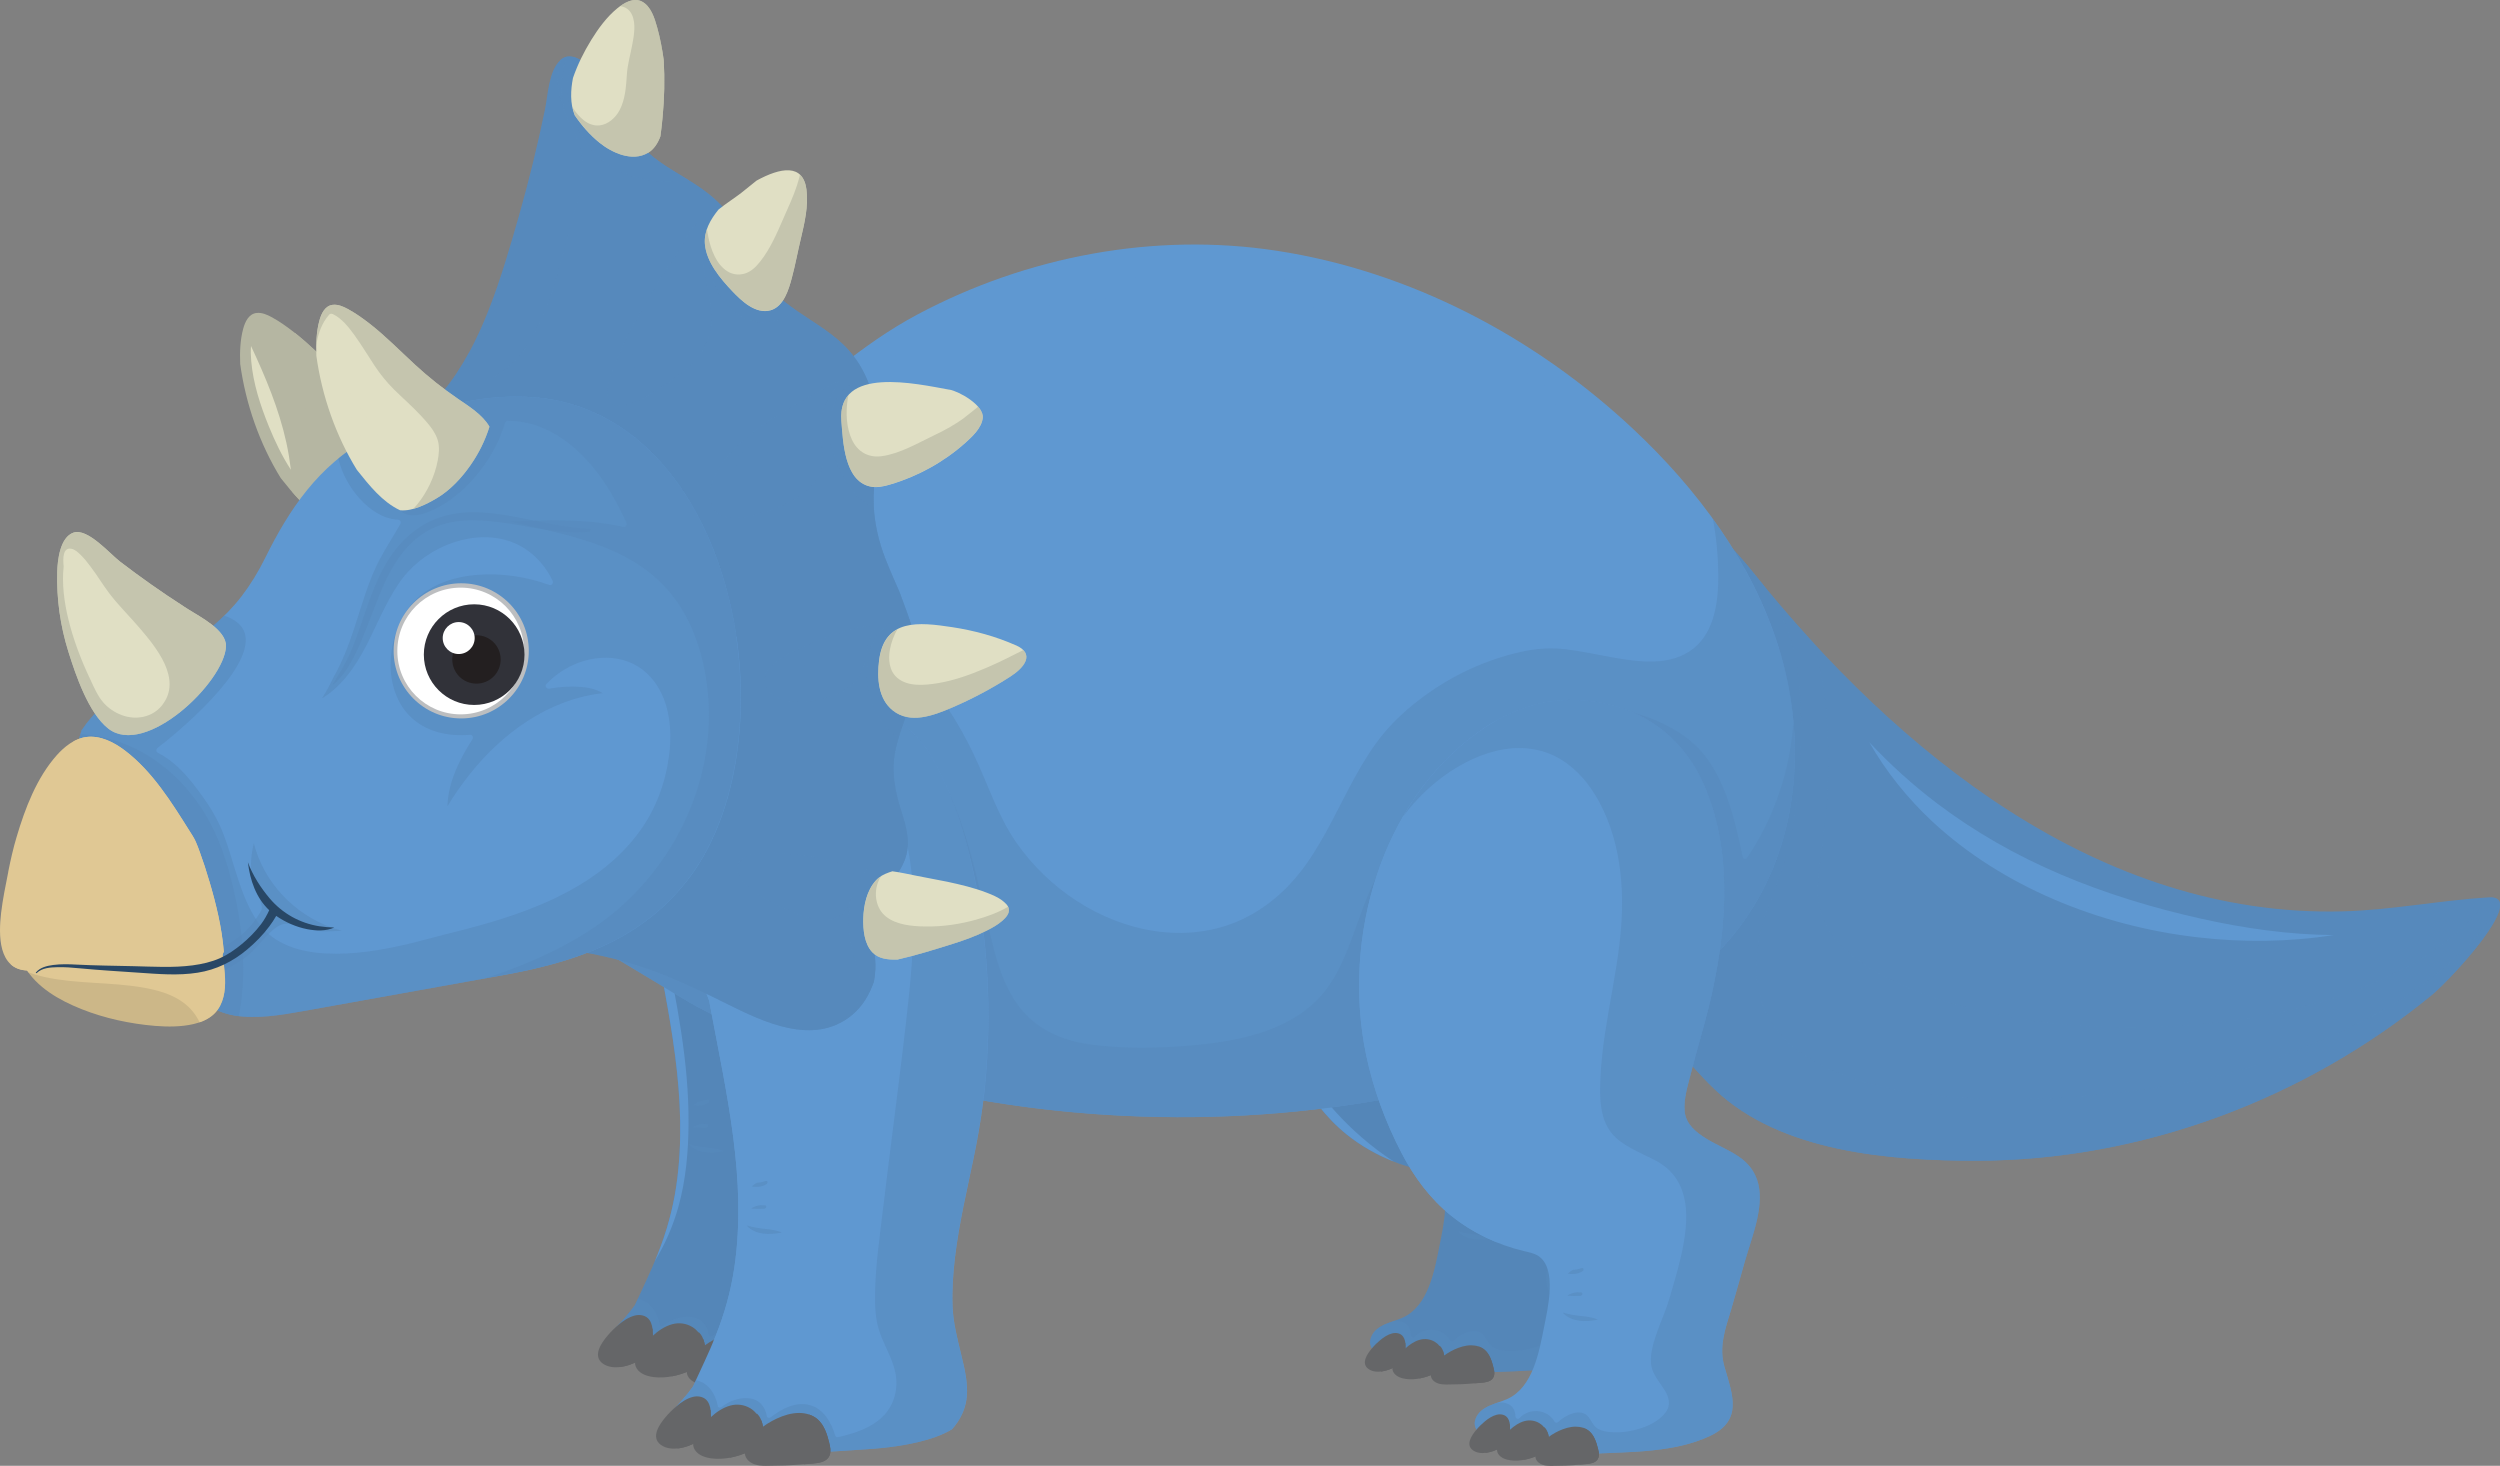 <?xml version="1.0" encoding="UTF-8"?>
<svg xmlns="http://www.w3.org/2000/svg" viewBox="0 0 337.75 198.03">
  <rect x="0" y="0" width="337.75" height="198.03" fill="#808080" stroke="none"/>
  <defs>
    <style>
      .cls-1 {
        fill: #5486b8;
      }

      .cls-1, .cls-2, .cls-3, .cls-4, .cls-5, .cls-6, .cls-7, .cls-8, .cls-9, .cls-10, .cls-11, .cls-12, .cls-13, .cls-14, .cls-15, .cls-16, .cls-17, .cls-18, .cls-19, .cls-20, .cls-21, .cls-22 {
        stroke-width: 0px;
      }

      .cls-23 {
        isolation: isolate;
      }

      .cls-2, .cls-4, .cls-20 {
        fill: #e0c894;
      }

      .cls-2, .cls-9, .cls-12, .cls-15 {
        mix-blend-mode: screen;
      }

      .cls-3 {
        opacity: .63;
      }

      .cls-3, .cls-4, .cls-24, .cls-11, .cls-17, .cls-19 {
        mix-blend-mode: multiply;
      }

      .cls-3, .cls-19, .cls-21 {
        fill: #b5b6a2;
      }

      .cls-5, .cls-17 {
        fill: #656668;
      }

      .cls-24, .cls-11 {
        opacity: .57;
      }

      .cls-6 {
        fill: #284766;
      }

      .cls-7, .cls-12 {
        fill: #e0dfc4;
      }

      .cls-8 {
        fill: #fff;
      }

      .cls-9, .cls-11, .cls-22 {
        fill: #5689bc;
      }

      .cls-10 {
        fill: #231f20;
      }

      .cls-13, .cls-15 {
        fill: #5f98d1;
      }

      .cls-14 {
        fill: #bcbec0;
      }

      .cls-16 {
        fill: #ccb788;
      }

      .cls-18 {
        fill: #313239;
      }
    </style>
  </defs>
  <g class="cls-23">
    <g id="Layer_1" data-name="Layer 1">
      <g>
        <g>
          <path class="cls-1" d="m116.26,183.82c1.51-.37,3.13-.88,4.5-1.71.26-.29.5-.59.72-.91.72-1.05,1.18-2.26,1.29-3.53.17-1.9-.32-3.83-.76-5.67-.51-2.12-1.07-4.24-1.16-6.43-.09-2.25.06-4.51.33-6.74.55-4.57,1.62-9.05,2.55-13.56.95-4.57,1.59-9.15,1.82-13.82.46-9.03-.24-18.25-2.45-27.02-.92-3.65-2.12-7.26-3.77-10.65-.61-1.25-1.27-2.48-2.02-3.66-2.22-2.82-5.06-5.2-8.36-6.59-8.11-3.42-17.4,1.25-21.38,8.66-1.17,2.18-1.81,4.52-2.21,6.95-.5,3.03-.55,6.1-.32,9.16.21,2.85.72,5.66,1.16,8.48.39,2.51.79,5.06,1.76,7.44.07.36.13.72.2,1.08,2.15,11.5,4.92,23.14,3.21,34.9-.47,3.22-1.34,6.31-2.55,9.33-.92,2.3-2.02,4.53-3.04,6.78-.21.3-.43.59-.66.88-.53.66-1.09,1.3-1.67,1.91-.47.49-.96.98-1.27,1.59-.38.73-.39,1.55.29,2.1.7.55,1.73.66,2.58.69.63.02,1.29,0,1.93-.12.03.06.07.12.11.17.64.85,2.07.92,3.04.98,1.43.09,2.85.08,4.27-.15.66-.1,1.31-.23,1.96-.35.22.2.5.34.75.46.66.3,1.38.45,2.09.55,2.93.41,5.97.02,8.9-.14,2.73-.16,5.47-.41,8.13-1.06Z"/>
          <path class="cls-15" d="m86.2,116.78c.39,2.51.79,5.06,1.76,7.44.07.36.13.72.2,1.08,2.15,11.5,4.92,23.14,3.21,34.9-.47,3.22-1.34,6.31-2.55,9.33-.12.29-.25.59-.37.88,1.39-2.29,2.48-4.77,3.21-7.4,1.01-3.64,1.34-7.44,1.36-11.2.03-4.19-.38-8.36-1.01-12.5-.62-4.12-1.46-8.21-2.3-12.29-.83-4.04-1.63-8.08-2.38-12.13-1.34-7.22-2.28-14.82.64-21.78.89-2.12,2.07-4.05,3.45-5.83-1.54,1.42-2.86,3.09-3.84,4.93-1.17,2.18-1.81,4.52-2.21,6.95-.5,3.03-.55,6.1-.32,9.16.21,2.85.72,5.66,1.16,8.48Z"/>
          <path class="cls-11" d="m123.11,104.43c-.92-3.65-2.12-7.26-3.77-10.65-.61-1.25-1.27-2.48-2.02-3.66-2.22-2.82-5.06-5.2-8.36-6.59-8.11-3.42-17.4,1.25-21.38,8.66-1.17,2.18-1.81,4.52-2.21,6.95-.5,3.03-.55,6.1-.32,9.16.04.53.09,1.05.15,1.57.16-1.07.35-2.14.58-3.2.8-3.74,2-7.49,3.98-10.78,1.7-2.83,4.13-5.39,7.37-6.36,3.66-1.1,7.83.04,10.88,2.22,3.46,2.48,5.44,6.36,6.46,10.41,1.1,4.37,1.23,8.96,1.06,13.44-.19,5.07-.8,10.11-1.4,15.14-.88,7.36-1.86,14.71-2.74,22.07-.43,3.6-.95,7.23-1.02,10.85-.03,1.69.03,3.48.55,5.1.47,1.48,1.26,2.84,1.79,4.29.5,1.36.71,2.74.41,4.17-.23,1.12-.76,2.16-1.54,2.99-1.6,1.71-3.99,2.45-6.2,2.96-.17.04-.34-.05-.39-.22-.52-1.72-1.52-3.55-3.35-4.09-1.92-.57-3.89.47-5.36,1.62-.16.13-.49.12-.53-.14-.22-1.36-1.1-2.33-2.51-2.43-1.27-.1-2.6.38-3.59,1.18-.17.14-.48.12-.53-.14-.29-1.56-1.18-3.02-2.79-3.44-.05-.01-.1-.02-.16-.03-.13.28-.25.55-.38.83-.21.3-.43.59-.66.88-.53.66-1.09,1.3-1.67,1.91-.47.49-.96.98-1.27,1.59-.38.73-.39,1.55.29,2.1.7.55,1.73.66,2.58.69.63.02,1.29,0,1.93-.12.03.06.07.12.11.17.64.85,2.07.92,3.04.98,1.43.09,2.85.08,4.27-.15.66-.1,1.31-.23,1.96-.35.22.2.5.34.75.46.66.3,1.38.45,2.09.55,2.93.41,5.97.02,8.9-.14,2.73-.16,5.47-.41,8.13-1.06,1.51-.37,3.13-.88,4.5-1.71.26-.29.5-.59.72-.91.72-1.05,1.18-2.26,1.29-3.53.17-1.9-.32-3.83-.76-5.67-.51-2.12-1.07-4.24-1.16-6.43-.09-2.25.06-4.51.33-6.74.55-4.57,1.62-9.05,2.55-13.56.95-4.57,1.59-9.15,1.82-13.82.46-9.03-.24-18.25-2.45-27.02Z"/>
          <g>
            <path class="cls-5" d="m88.17,180.07c.03-.6-.1-1.26-.42-1.73-.44-.64-1.28-.79-1.99-.61-.81.21-1.55.7-2.18,1.23-.55.46-1.06.96-1.52,1.51-.83.98-2.04,2.73-.62,3.75.7.5,1.6.57,2.43.45.83-.12,1.68-.42,2.4-.85,1.31-.79,2.07-2.29,1.9-3.75Z"/>
            <path class="cls-17" d="m88.15,179.48c-1.98,1.23-3.53,3.09-4.47,5.22.07,0,.13-.01.2-.02.83-.12,1.68-.42,2.4-.85,1.31-.79,2.07-2.29,1.9-3.75,0-.19,0-.39-.03-.59Z"/>
            <path class="cls-5" d="m95.14,181.35c-.13-.48-.31-.96-.67-1.31-.04-.04-.08-.05-.13-.04-.22-.29-.5-.54-.82-.73-.81-.49-1.79-.62-2.7-.37-1.01.28-1.9.88-2.66,1.59-.35.33-.65.69-.96,1.05-.29.34-.58.67-.83,1.04-.46.67-.84,1.56-.34,2.32.48.74,1.42,1.03,2.25,1.14,1.73.22,3.56-.22,5.12-.96.92-.44,1.69-1.06,1.85-2.12.08-.53.02-1.09-.11-1.61Z"/>
            <path class="cls-17" d="m95,180.91c-2.11.71-3.73,2.83-4.28,5.04.94-.17,1.85-.48,2.69-.87.92-.44,1.69-1.06,1.85-2.12.08-.53.02-1.09-.11-1.61-.04-.15-.09-.3-.14-.45Z"/>
            <path class="cls-5" d="m104.18,183.94c-.28-1.15-.68-2.41-1.58-3.19-.68-.59-1.59-.85-2.49-.85-1.05,0-2.1.33-3.04.77-1.57.74-3.74,2.24-4.22,4.02-.08.31-.11.65-.02.97.17.59.71,1.01,1.3,1.2.92.29,1.97.16,2.92.16,1.65,0,3.29-.14,4.93-.28.79-.07,1.7-.2,2.13-.87.28-.44.27-1,.16-1.51-.03-.14-.06-.27-.1-.41Z"/>
            <path class="cls-17" d="m104.28,184.35c-.03-.14-.06-.27-.1-.41-.28-1.15-.68-2.41-1.58-3.19-.36-.31-.79-.53-1.25-.67,1.26.73,2.14,1.94,1.94,3.51-.19,1.53-1.28,2.56-2.57,3.25.42-.03.84-.07,1.26-.1.79-.07,1.7-.2,2.13-.87.28-.44.27-1,.16-1.51Z"/>
          </g>
          <g class="cls-24">
            <path class="cls-22" d="m97.75,155.52c-.71-.34-1.51-.4-2.29-.49-.79-.09-1.6-.21-2.35-.45-.03,0-.05,0-.08,0,1.13,1.27,3.05,1.29,4.73.95Z"/>
            <path class="cls-22" d="m95.51,151.86c-.19-.01-.38-.02-.57-.02-.48.05-.95.19-1.31.46.57.03,1.15.06,1.72.03.14,0,.28-.09.33-.23.04-.13-.04-.23-.17-.24Z"/>
            <path class="cls-22" d="m95.61,148.56s-.01,0-.02,0c-.03,0-.06.01-.09.02-.04.01-.07.03-.11.04,0,0-.06.02-.07.02-.08.02-.16.04-.24.06-.15.04-.31.07-.46.08-.06,0-.12.01-.18.02-.28.12-.53.3-.74.51.28.05.56.07.84.04.19-.02.38-.04.57-.09.21-.06.4-.15.58-.27.1-.06.2-.22.14-.34-.04-.09-.14-.11-.23-.1Z"/>
          </g>
        </g>
        <g>
          <path class="cls-1" d="m223.22,148.32c-.41-1.14-1.17-2.18-2.43-3.04-1.37-.94-2.94-1.54-4.36-2.41-1.38-.85-2.79-1.95-2.96-3.68-.17-1.79.46-3.64.89-5.36.55-2.21,1.2-4.4,1.8-6.6,2.8-10.35,4.36-22.77-.38-32.81-2.17-4.61-5.95-8.14-10.81-9.74-3.09-1.02-6.47-1.37-9.69-.89-3.52.53-6.83,2.07-9.71,4.14-13.25,9.54-18.36,27.92-15.16,43.48.96,4.65,2.63,9.19,4.83,13.4,1.68,3.23,3.87,6.19,6.73,8.48,2.81,2.25,6.24,3.9,9.75,4.73.67.16,1.4.29,1.98.67,2.59,1.7,1.25,7.19.78,9.58-.66,3.35-1.5,8.16-4.95,9.73-1.49.68-3.63.92-4.3,2.68-.55,1.44.86,2.49,2.13,2.71.5.09,1.01.08,1.5-.04.13.78.74,1.35,1.49,1.68,3.02,1.33,7.09.55,10.28.39,5.28-.27,11.34-.11,16.22-2.39,4.47-2.1,3.14-5.49,2.02-9.29-.81-2.75.06-5.1.87-7.78.65-2.17,1.24-4.36,1.86-6.53.99-3.48,2.83-7.76,1.62-11.13Z"/>
          <path class="cls-15" d="m187.1,156.12c-1.46-1.03-2.84-2.16-4.15-3.37-2.33-2.15-4.39-4.56-6.08-7.24-3.25-5.18-5.07-11.15-5.72-17.2-.69-6.36-.26-13,1.62-19.13,2.06-6.71,5.87-12.72,10.45-18,1.53-1.76,3.2-3.41,4.98-4.92-.91.5-1.79,1.06-2.63,1.67-13.25,9.54-18.36,27.92-15.16,43.48.96,4.65,2.63,9.19,4.83,13.4,1.68,3.23,3.87,6.19,6.73,8.48,1.89,1.52,4.07,2.75,6.36,3.65-.42-.26-.82-.54-1.23-.83Z"/>
          <path class="cls-11" d="m221.61,159.44c.99-3.48,2.83-7.76,1.62-11.13-.41-1.14-1.17-2.18-2.43-3.04-1.37-.94-2.94-1.54-4.36-2.41-1.38-.85-2.79-1.95-2.96-3.68-.17-1.79.46-3.64.89-5.36.55-2.21,1.2-4.4,1.8-6.6,2.8-10.35,4.36-22.77-.38-32.81-2.17-4.61-5.95-8.14-10.81-9.74-3.09-1.02-6.47-1.37-9.69-.89-3.52.53-6.83,2.07-9.71,4.14-4.23,3.04-7.62,6.99-10.19,11.45,1.57-2.1,3.42-3.98,5.54-5.52,2.39-1.73,5.18-3.12,8.11-3.61,2.64-.44,5.35-.05,7.66,1.34,2.24,1.34,3.94,3.42,5.18,5.69,3.23,5.94,3.57,12.96,2.75,19.53-.49,3.96-1.33,7.86-1.92,11.8-.3,2.01-.53,4.02-.62,6.05-.07,1.7-.11,3.45.34,5.1.3,1.12.86,2.13,1.71,2.93.84.79,1.87,1.36,2.89,1.88,1.22.63,2.55,1.13,3.66,1.96.99.74,1.77,1.73,2.25,2.87,1.01,2.36.83,5.06.4,7.53-.44,2.55-1.22,5.03-1.93,7.51-.42,1.45-1.05,2.83-1.56,4.25-.51,1.43-1.04,2.98-.93,4.51.1,1.38,1.1,2.45,1.81,3.57.62.98.92,2.07.16,3.07-.87,1.16-2.34,1.86-3.7,2.25-1.35.38-2.83.57-4.23.35-.54-.08-1.09-.24-1.5-.61-.42-.38-.63-.92-.97-1.36-1.04-1.34-3.16-.26-4.11.66-.15.14-.4.12-.5-.06-.98-1.71-3.43-1.88-4.73-.46-.2.21-.53.04-.54-.22-.08-1.54-1.1-1.99-2.38-1.89-1.24.43-2.52.9-3.01,2.19-.55,1.44.86,2.49,2.13,2.71.5.09,1.02.08,1.5-.04.13.78.74,1.35,1.49,1.68,3.02,1.33,7.09.55,10.28.39,5.28-.27,11.34-.11,16.22-2.39,4.47-2.1,3.14-5.49,2.02-9.29-.81-2.75.06-5.1.87-7.78.65-2.17,1.24-4.36,1.86-6.53Z"/>
          <g>
            <path class="cls-5" d="m189.88,181.87c.02-.45-.07-.94-.31-1.28-.33-.48-.95-.58-1.48-.45-.6.15-1.15.52-1.62.91-.41.34-.79.71-1.13,1.12-.62.73-1.52,2.03-.46,2.78.52.37,1.19.42,1.8.33.62-.09,1.25-.31,1.78-.63.97-.58,1.54-1.7,1.41-2.78Z"/>
            <path class="cls-17" d="m189.86,181.43c-1.47.91-2.62,2.29-3.32,3.87.05,0,.1-.01.15-.02.62-.09,1.25-.31,1.78-.63.97-.58,1.54-1.7,1.41-2.78,0-.14,0-.29-.02-.44Z"/>
            <path class="cls-5" d="m195.05,182.82c-.09-.36-.23-.72-.5-.97-.03-.03-.06-.03-.1-.03-.16-.22-.37-.4-.61-.54-.6-.37-1.33-.46-2.01-.28-.75.2-1.41.66-1.97,1.18-.26.24-.48.51-.71.78-.21.25-.43.5-.61.77-.34.5-.62,1.16-.25,1.72.36.55,1.06.77,1.67.85,1.28.17,2.64-.17,3.8-.71.68-.32,1.26-.79,1.37-1.57.06-.4.02-.81-.08-1.19Z"/>
            <path class="cls-17" d="m194.94,182.49c-1.57.53-2.77,2.1-3.18,3.74.69-.13,1.37-.35,1.99-.65.68-.32,1.26-.79,1.37-1.57.06-.4.02-.81-.08-1.19-.03-.11-.07-.22-.11-.33Z"/>
            <path class="cls-5" d="m201.76,184.74c-.21-.85-.51-1.79-1.17-2.36-.5-.44-1.18-.63-1.85-.63-.78,0-1.56.25-2.26.57-1.17.55-2.78,1.66-3.13,2.98-.06.23-.08.48-.01.72.12.44.53.75.96.89.68.22,1.46.12,2.17.12,1.22,0,2.44-.11,3.66-.21.59-.05,1.26-.15,1.58-.65.21-.33.2-.74.12-1.12-.02-.1-.05-.2-.07-.31Z"/>
            <path class="cls-17" d="m201.83,185.04c-.02-.1-.05-.2-.07-.31-.21-.85-.51-1.79-1.17-2.36-.27-.23-.59-.39-.92-.5.93.54,1.59,1.44,1.44,2.6-.14,1.14-.95,1.9-1.91,2.41.31-.02.62-.05.94-.08.59-.05,1.26-.15,1.58-.65.21-.33.2-.74.12-1.12Z"/>
          </g>
          <g class="cls-24">
            <path class="cls-22" d="m201.72,167.29c-.71-.34-1.51-.4-2.29-.49-.79-.09-1.6-.21-2.35-.45-.03,0-.05,0-.08,0,1.13,1.27,3.05,1.29,4.73.95Z"/>
            <path class="cls-22" d="m199.48,163.62c-.19-.01-.38-.02-.57-.02-.48.05-.95.19-1.31.46.57.03,1.15.06,1.72.03.14,0,.28-.09.33-.23.04-.13-.04-.23-.17-.24Z"/>
            <path class="cls-22" d="m199.57,160.33s-.01,0-.02,0c-.03,0-.06.01-.09.02-.04.01-.07.03-.11.04,0,0-.06.02-.07.02-.08.02-.16.04-.24.06-.15.04-.31.07-.46.08-.06,0-.12.01-.18.02-.28.12-.53.3-.74.51.28.05.56.07.84.04.19-.02.38-.04.57-.09.21-.06.4-.15.58-.27.1-.06.2-.22.14-.34-.04-.09-.14-.11-.23-.1Z"/>
          </g>
        </g>
        <g>
          <path class="cls-22" d="m228.48,143.82c1.02,1.18,2.09,2.32,3.23,3.4,8.88,8.46,23.71,9.59,35.33,9.58,22.23-.02,44.31-8.3,61.46-22.37,2.71-2.22,13.13-13.53,7.72-13.2-6.63.41-13.19,1.74-19.84,1.9-32.85.79-60.05-21.49-79.54-45.79-3.98-4.97-10.85-12.51-16.52-5.17-1.46,1.9-2.34,4.17-3.04,6.46-6.33,20.72-3.22,48.41,11.2,65.19Z"/>
          <path class="cls-15" d="m278.34,118.11c-5.92-2.52-11.55-5.71-16.68-9.6-3.27-2.48-6.31-5.24-9.12-8.23,2.26,3.97,5.16,7.57,8.5,10.69,4.79,4.46,10.43,7.95,16.43,10.53,6.17,2.65,12.75,4.36,19.42,5.13,6.09.71,12.3.65,18.36-.3-5.99-.05-11.98-.9-17.82-2.2-6.52-1.45-12.96-3.4-19.1-6.02Z"/>
          <path class="cls-11" d="m336.61,121.23c-2.03,2.56-4.47,4.79-7.13,6.69-4.14,2.94-8.82,5.1-13.62,6.7-5.12,1.71-10.44,2.8-15.79,3.46-5.38.66-10.81.87-16.22.65-4.91-.2-9.82-.74-14.63-1.76-2.22-.47-4.4-1.08-6.57-1.76-3.2-1.02-6.38-2.26-9.28-3.97-2.78-1.64-5.69-3.9-7-6.94-1.31-3.04-.69-6.37-.25-9.53.76-5.52,1.13-11.09.77-16.65-.24-3.79-.8-7.62-1.9-11.28-2.84-3.09-5.55-6.27-8.12-9.48-3.98-4.96-10.85-12.51-16.52-5.17-1.46,1.9-2.34,4.17-3.04,6.46-6.33,20.72-3.22,48.41,11.2,65.19,1.02,1.18,2.09,2.32,3.23,3.4,8.88,8.46,23.71,9.59,35.33,9.58,22.23-.02,44.31-8.3,61.46-22.37,2.64-2.16,12.59-12.95,8.11-13.2Z"/>
          <path class="cls-11" d="m323.61,135.45c-3.71,2.29-7.66,4.19-11.7,5.82-3.58,1.44-7.25,2.75-10.98,3.74-4.56,1.21-9.25,1.95-13.92,2.52-5.87.71-11.8,1.06-17.72.94-5.71-.12-11.5-.64-17.02-2.18-4.4-1.23-8.97-3.21-11.95-6.81-3.02-3.64-3.57-8.34-2.62-12.86.31-1.48.77-2.93,1.32-4.35.98-2.54,1.87-5.1,2.53-7.74,1.37-5.45,1.86-11.06,1.79-16.67-.06-5.11-.52-10.28-2.77-14.94-.64-1.33-1.41-2.6-2.27-3.8-.49-.59-.97-1.18-1.45-1.78-.28-.35-.58-.72-.89-1.09-.71-.78-1.46-1.52-2.24-2.23-1.75-1.6-3.64-3.11-5.65-4.41-2.58-1-5.28-.63-7.74,2.57-1.46,1.9-2.34,4.17-3.04,6.46-6.33,20.72-3.22,48.41,11.2,65.19,1.02,1.18,2.09,2.32,3.23,3.4,8.88,8.46,23.71,9.59,35.33,9.58,22.23-.02,44.31-8.3,61.46-22.37,2.12-1.74,8.99-9.07,9.24-11.99-3.65,5.3-8.64,9.62-14.13,13.01Z"/>
        </g>
        <path class="cls-13" d="m207.2,143.35c11.86-4.07,23.29-10.41,29.76-20.99,6.26-10.24,6.92-23.31,3.37-34.78-3.55-11.47-10.96-21.45-19.72-29.65-13.28-12.44-30.12-21.29-48.11-24.05-16.56-2.54-33.79.75-48.54,8.6-15.12,8.05-25.62,23.63-42.69,28.12-1.15.3-2.39.59-3.21,1.45-.77.81-1.02,1.97-1.25,3.07-3.15,15.17-8.41,29.9-15.58,43.64,1.31-2.52,29.69,15.51,32.86,17.19,10.94,5.81,22.86,9.69,35,12.05,24.09,4.69,49.77,3.8,73.36-3.13,1.59-.47,3.18-.97,4.77-1.51Z"/>
        <path class="cls-15" d="m208.82,52.13c-6.45-4.72-13.54-8.59-21.12-11.15-7.97-2.69-16.37-3.75-24.76-3.89-8.35-.14-16.71.85-24.73,3.21-6.42,1.89-12.54,4.65-18.28,8.07,3.04-1.12,6.03-2.36,9.07-3.48,4.18-1.55,8.48-2.76,12.87-3.58,8.8-1.66,17.84-1.72,26.75-1.01,7.81.62,15.52,2.4,22.88,5.08,7.23,2.64,14.13,6.18,20.55,10.43,2.52,1.68,4.97,3.46,7.34,5.35-3.31-3.25-6.82-6.29-10.56-9.03Z"/>
        <path class="cls-11" d="m240.32,87.58c-1.95-6.29-5.06-12.13-8.91-17.48.47,2.47.7,4.99.73,7.48.03,3.47-.43,7.69-3.34,10.02-3.07,2.45-7.34,1.85-10.92,1.22-2.1-.37-4.19-.85-6.32-1.1-2.09-.25-4.04-.11-6.09.35-4.77,1.07-9.29,3.17-13.21,6.08-1.96,1.45-3.82,3.11-5.38,5-1.44,1.75-2.63,3.69-3.73,5.66-2.21,3.98-4.03,8.21-6.68,11.94-2.41,3.4-5.57,6.19-9.44,7.8-3.45,1.43-7.25,1.79-10.93,1.25-7.54-1.09-14.49-5.77-18.8-11.98-2.5-3.6-3.82-7.85-5.69-11.78-2.07-4.34-4.6-8.5-8.23-11.71-3.34-2.95-7.88-3.74-11.83-5.55-1.84-.84-3.62-1.94-4.94-3.5-1.29-1.52-2.07-3.4-2.49-5.34-.87-3.98-.5-8.23.15-12.22.55-3.36,1.92-6.67,3.64-9.67-8.13,6.82-16.15,13.77-26.64,16.54-1.15.3-2.39.59-3.21,1.45-.77.81-1.02,1.97-1.25,3.07-3.14,15.17-8.41,29.9-15.58,43.64,1.31-2.52,29.69,15.51,32.86,17.19,10.94,5.81,22.86,9.69,35,12.05,24.09,4.69,49.77,3.8,73.36-3.12,1.59-.47,3.18-.97,4.77-1.51,11.86-4.07,23.29-10.41,29.76-20.99,6.26-10.24,6.92-23.31,3.37-34.78Z"/>
        <path class="cls-11" d="m242.29,97.53c-.45,6.55-2.57,12.9-6.26,18.36-.14.21-.52.21-.58-.08-.51-2.43-1.05-4.86-1.83-7.21-.71-2.14-1.63-4.23-2.95-6.06-1.41-1.96-3.27-3.38-5.4-4.48-4.28-2.22-9.3-3.03-14.08-2.41,3.62,1.8,6.35,4.85,8.11,8.51,1.73,3.59,2.6,7.53,3.08,11.46.62,5.1.63,10.3-.21,15.38-.36,2.17-.91,4.32-1.56,6.43,6.61-3.75,12.4-8.62,16.35-15.07,4.5-7.36,6.11-16.19,5.33-24.83Z"/>
        <path class="cls-11" d="m231.52,127.13c.49-5.38.07-10.95-1.3-16.18-.63-2.39-1.44-4.76-2.66-6.92-.07-.13-.15-.26-.23-.39-.04,3.18-.77,6.36-2.02,9.37-1.07,2.58-2.47,5.02-4.09,7.3-1.48,2.08-3.11,4.14-5.08,5.77-3.37,2.76-7.91,4.77-12.33,3.93-4.75-.91-8.26-5.35-8.82-10.03-.61-5.05,1.43-9.94,1.63-14.95-.91.64-1.78,1.33-2.59,2.09-3.78,3.53-6.66,8.12-8.78,12.81-1.93,4.28-2.94,8.99-5.53,12.96-4.45,6.81-13.67,8.08-21.15,8.52-3.76.22-7.59.2-11.32-.31-3.73-.51-7.23-2.03-9.55-5.08-2.23-2.93-3.18-6.64-4.01-10.16-.79-3.32-1.49-6.66-2.39-9.95-.99-3.64-2.18-7.28-3.98-10.61-1.39-2.58-3.45-5.58-6.51-6.23.08.19.15.39.23.59,2.02,5.47,2.91,11.51,3.56,17.27.38,3.37.61,6.76.51,10.15-.08,2.65-.29,5.45-1.29,7.93-.65,1.62-1.78,3.19-3.63,3.44-1.48.2-2.85-.75-3.95-1.62-1.64-1.29-3.05-2.85-4.48-4.36-1.9-2-4.06-3.78-6.06-5.67-2.23-2.1-4.43-4.22-6.6-6.38-4.19-4.17-8.3-8.37-12.7-12.32-4.97-4.47-10.06-8.83-14.9-13.45-2.79,8.29-6.24,16.37-10.29,24.13,1.31-2.52,29.69,15.51,32.86,17.19,10.94,5.81,22.86,9.69,35,12.05,24.09,4.69,49.77,3.8,73.36-3.12,1.59-.47,3.18-.97,4.77-1.51,8.89-3.05,17.53-7.38,24.02-13.81.13-.8.22-1.61.3-2.41Z"/>
        <g>
          <path class="cls-13" d="m124.11,194.81c1.51-.37,3.13-.88,4.5-1.71.26-.29.5-.59.72-.91.72-1.05,1.18-2.26,1.29-3.53.17-1.9-.32-3.83-.76-5.67-.51-2.12-1.07-4.24-1.16-6.43-.09-2.25.06-4.51.33-6.74.55-4.57,1.62-9.05,2.55-13.56.95-4.57,1.59-9.15,1.82-13.82.46-9.03-.24-18.25-2.45-27.02-.92-3.65-2.12-7.26-3.77-10.65-.61-1.25-1.27-2.48-2.02-3.66-2.22-2.82-5.06-5.2-8.36-6.59-8.11-3.42-17.4,1.25-21.38,8.66-1.17,2.18-1.81,4.52-2.21,6.95-.5,3.03-.55,6.1-.32,9.16.21,2.85.72,5.66,1.16,8.48.39,2.51.79,5.06,1.76,7.44.07.36.13.72.2,1.08,2.15,11.5,4.92,23.14,3.21,34.9-.47,3.22-1.34,6.31-2.55,9.33-.92,2.3-2.02,4.53-3.04,6.78-.21.3-.43.59-.66.88-.53.66-1.09,1.3-1.67,1.91-.47.49-.96.98-1.27,1.59-.38.73-.39,1.55.29,2.1.7.55,1.73.66,2.58.69.63.02,1.29,0,1.93-.12.03.06.07.12.11.17.64.85,2.07.92,3.04.98,1.43.09,2.85.08,4.27-.15.66-.1,1.31-.23,1.96-.35.22.2.5.34.75.46.66.3,1.38.45,2.09.55,2.93.41,5.97.02,8.9-.14,2.73-.16,5.47-.41,8.13-1.06Z"/>
          <path class="cls-15" d="m94.05,127.77c.39,2.51.79,5.06,1.76,7.44.07.36.13.72.2,1.08,2.15,11.5,4.92,23.14,3.21,34.9-.47,3.22-1.34,6.31-2.55,9.33-.12.29-.25.59-.37.88,1.39-2.29,2.48-4.77,3.21-7.4,1.01-3.64,1.34-7.44,1.36-11.2.03-4.19-.38-8.36-1.01-12.5-.62-4.12-1.46-8.21-2.3-12.29-.84-4.04-1.63-8.08-2.38-12.13-1.34-7.22-2.28-14.82.64-21.78.89-2.12,2.07-4.05,3.45-5.83-1.54,1.42-2.86,3.09-3.84,4.93-1.17,2.18-1.81,4.52-2.21,6.95-.5,3.03-.55,6.1-.32,9.16.21,2.85.72,5.66,1.16,8.48Z"/>
          <path class="cls-11" d="m130.96,115.42c-.92-3.65-2.12-7.26-3.77-10.65-.61-1.25-1.27-2.48-2.02-3.66-2.22-2.82-5.06-5.2-8.36-6.59-8.11-3.42-17.4,1.25-21.38,8.66-1.17,2.18-1.81,4.52-2.21,6.95-.5,3.03-.55,6.1-.32,9.16.04.53.09,1.05.15,1.57.16-1.07.35-2.14.58-3.2.8-3.74,2-7.49,3.98-10.78,1.7-2.83,4.13-5.39,7.37-6.36,3.66-1.1,7.83.04,10.88,2.22,3.46,2.48,5.44,6.36,6.46,10.4,1.1,4.37,1.23,8.96,1.06,13.44-.19,5.07-.8,10.11-1.4,15.14-.88,7.36-1.86,14.71-2.74,22.07-.43,3.6-.95,7.23-1.02,10.85-.03,1.69.03,3.48.55,5.11.47,1.48,1.26,2.84,1.79,4.29.5,1.36.71,2.74.41,4.17-.23,1.12-.76,2.16-1.54,2.99-1.6,1.71-3.99,2.45-6.2,2.96-.17.04-.34-.05-.39-.22-.52-1.72-1.52-3.55-3.35-4.09-1.92-.57-3.89.47-5.36,1.62-.16.13-.49.12-.53-.14-.22-1.36-1.1-2.33-2.51-2.43-1.27-.1-2.6.38-3.59,1.18-.17.14-.48.12-.53-.14-.29-1.56-1.18-3.02-2.79-3.44-.05-.01-.1-.02-.16-.03-.13.28-.25.55-.38.83-.21.3-.43.59-.66.88-.53.66-1.09,1.3-1.67,1.91-.47.49-.96.98-1.27,1.59-.38.73-.39,1.55.29,2.1.7.55,1.73.66,2.58.69.63.02,1.29,0,1.93-.12.03.06.07.12.11.17.64.85,2.07.92,3.04.98,1.43.09,2.85.08,4.27-.15.66-.1,1.31-.23,1.96-.35.22.2.5.34.75.46.66.3,1.38.45,2.09.55,2.93.41,5.97.02,8.9-.14,2.73-.16,5.47-.41,8.13-1.06,1.51-.37,3.13-.88,4.5-1.71.26-.29.5-.59.72-.91.72-1.05,1.18-2.26,1.29-3.53.17-1.9-.32-3.83-.76-5.67-.51-2.12-1.07-4.24-1.16-6.43-.09-2.25.06-4.51.33-6.74.55-4.57,1.62-9.05,2.55-13.56.95-4.57,1.59-9.15,1.82-13.82.46-9.03-.24-18.25-2.45-27.02Z"/>
          <g>
            <path class="cls-5" d="m96.02,191.06c.03-.6-.1-1.26-.42-1.73-.44-.64-1.28-.79-1.99-.61-.82.21-1.55.7-2.18,1.23-.55.46-1.06.96-1.52,1.51-.83.98-2.04,2.73-.62,3.75.7.5,1.6.57,2.43.45.83-.12,1.68-.42,2.4-.85,1.31-.79,2.07-2.29,1.9-3.75Z"/>
            <path class="cls-17" d="m95.99,190.47c-1.98,1.23-3.53,3.09-4.47,5.22.07,0,.13-.01.2-.02.83-.12,1.68-.42,2.4-.85,1.31-.79,2.07-2.29,1.9-3.75,0-.19,0-.39-.03-.59Z"/>
            <path class="cls-5" d="m102.99,192.34c-.13-.48-.31-.96-.67-1.31-.04-.04-.08-.05-.13-.04-.22-.29-.5-.54-.82-.73-.81-.49-1.79-.62-2.7-.37-1.01.28-1.9.88-2.66,1.59-.35.33-.65.69-.96,1.05-.29.34-.58.67-.83,1.04-.46.67-.84,1.56-.34,2.32.48.74,1.42,1.03,2.25,1.14,1.73.22,3.56-.22,5.12-.96.92-.44,1.69-1.06,1.85-2.12.08-.53.02-1.09-.11-1.61Z"/>
            <path class="cls-17" d="m102.85,191.9c-2.11.71-3.73,2.83-4.28,5.04.94-.17,1.85-.48,2.69-.87.92-.44,1.69-1.06,1.85-2.12.08-.53.02-1.09-.11-1.61-.04-.15-.09-.3-.14-.45Z"/>
            <path class="cls-5" d="m112.03,194.93c-.28-1.15-.68-2.41-1.58-3.19-.68-.59-1.59-.85-2.49-.85-1.05,0-2.1.33-3.04.77-1.58.74-3.74,2.23-4.22,4.02-.08.31-.11.65-.02.96.17.59.71,1.01,1.3,1.2.92.29,1.97.16,2.92.16,1.65,0,3.29-.14,4.93-.28.79-.07,1.7-.2,2.13-.87.28-.44.27-1,.16-1.51-.03-.13-.06-.27-.1-.41Z"/>
            <path class="cls-17" d="m112.13,195.34c-.03-.14-.06-.27-.1-.41-.28-1.15-.68-2.41-1.58-3.19-.36-.31-.79-.53-1.25-.67,1.26.73,2.14,1.94,1.94,3.51-.19,1.53-1.28,2.56-2.57,3.25.42-.03.84-.07,1.26-.1.79-.07,1.7-.2,2.13-.87.28-.44.27-1,.16-1.51Z"/>
          </g>
          <g class="cls-24">
            <path class="cls-22" d="m105.6,166.51c-.71-.34-1.51-.4-2.29-.49-.79-.09-1.6-.21-2.35-.45-.03,0-.05,0-.08,0,1.13,1.27,3.05,1.29,4.73.95Z"/>
            <path class="cls-22" d="m103.36,162.84c-.19-.01-.38-.02-.58-.02-.48.05-.95.19-1.31.46.57.03,1.15.06,1.72.03.14,0,.28-.09.33-.23.04-.13-.04-.23-.17-.24Z"/>
            <path class="cls-22" d="m103.46,159.55s-.01,0-.02,0c-.03,0-.06.01-.09.02-.04.01-.07.03-.11.04,0,0-.06.02-.07.02-.08.02-.16.04-.24.06-.15.04-.31.07-.46.08-.06,0-.12.01-.18.02-.28.12-.53.3-.74.51.28.05.56.07.84.04.19-.02.38-.04.57-.09.21-.06.4-.15.58-.27.1-.06.2-.22.14-.34-.04-.09-.14-.11-.23-.1Z"/>
          </g>
        </g>
        <g>
          <g>
            <path class="cls-21" d="m43.77,70.04c1.69.15,3.55-.81,4.92-1.62,1.82-1.07,3.37-2.74,4.57-4.46,1.12-1.6,1.99-3.35,2.57-5.21-.92-1.62-2.8-2.77-4.24-3.76-2.04-1.4-3.97-2.92-5.79-4.6-2.02-1.86-3.94-3.83-6.11-5.53-.95-.74-1.96-1.46-3.02-2.03-.59-.32-1.29-.62-1.98-.55-1.08.1-1.58,1.2-1.83,2.12-.42,1.54-.47,3.15-.41,4.77.75,5.44,2.65,10.84,5.48,15.42,1.7,2.12,3.43,4.32,5.83,5.45Z"/>
            <path class="cls-7" d="m39.3,63.45c-.15-1.22-.35-2.44-.61-3.64-1-4.56-2.81-8.85-4.78-13.07-.05.67-.03,1.36.03,2.03.26,3.02,1.23,6,2.37,8.8.82,2.02,1.78,4.04,2.98,5.88Z"/>
            <path class="cls-19" d="m51.6,54.98c-2.04-1.4-3.97-2.92-5.79-4.6-1.97-1.82-3.86-3.73-5.96-5.4-.01.26-.03.51-.05.76-.06.8-.13,1.6-.11,2.41.03.99.27,2,.45,2.97.2,1.07.47,2.12.8,3.16.27.86.64,1.63,1.04,2.43.37.75.73,1.53.77,2.37.04.68-.1,1.36-.32,1.99-.67,1.93-1.91,3.61-2.96,5.37,1.25,1.46,2.6,2.79,4.3,3.59,1.69.15,3.55-.81,4.92-1.62,1.82-1.07,3.37-2.74,4.57-4.46,1.12-1.6,1.99-3.35,2.57-5.21-.92-1.62-2.8-2.77-4.24-3.76Z"/>
            <g>
              <path class="cls-22" d="m123.28,93.78c.79-3.12.64-6.32-.18-9.4-.17-.53-.35-1.07-.54-1.6-.33-.91-.68-1.82-1.01-2.74-.87-2.04-1.83-4.05-2.5-6.17-.95-3-1.27-6.09-.85-9.21.79-6,.7-12.62-3.57-17.38-1.96-2.19-4.64-3.66-7.03-5.32-2.03-1.41-3.97-3-5.33-5.09-1.52-2.33-1.97-5.13-3.5-7.45-1.35-2.05-3.28-3.53-5.33-4.83-2.3-1.46-4.73-2.67-6.61-4.69-1.8-1.94-7.46-14.94-11.1-11.79-1.6,1.39-1.71,4.77-2.11,6.71-1.01,4.89-2.17,9.61-3.53,14.4-2.28,7.92-4.95,17.42-10.35,23.82-4.78,5.64-5.47,14.78-5.55,22.01-.06,5.98.87,11.95,1.85,17.83.96,5.71,2.22,11.41,4.29,16.83,1.02,2.66,2.23,5.25,3.72,7.67,1.4,2.29,3.09,4.36,4.87,6.37,1.12,1.26,2.29,2.47,3.52,3.63,2.06.52,4.16.86,6.25,1.24,3.43.61,6.77,1.47,10.03,2.71,3.25,1.23,6.38,2.74,9.49,4.29,4.97,2.48,11.59,5.64,16.67,1.7,1.6-1.24,2.55-2.89,3.19-4.7.05-.29.09-.59.13-.89.22-1.8-.14-3.56-.27-5.35-.12-1.59.06-3.08.79-4.51.61-1.19,1.44-2.24,2.21-3.34.9-1.29,1.62-2.62,1.71-4.22.08-1.61-.36-3.1-.84-4.62-.87-2.76-1.43-5.42-.83-8.3.54-2.59,1.69-5.02,2.34-7.58Z"/>
              <path class="cls-9" d="m85.09,50.02c.88-.35,1.59-1.02,2.14-1.79,1.48-2.04,2.19-4.61,2.71-7.04.19-.91.35-1.82.48-2.74-.85,1.38-1.72,2.74-2.53,4.14-1.3,2.28-2.57,4.77-2.81,7.43Z"/>
              <path class="cls-9" d="m109.06,116.97c-1.43-.17-2.88-.14-4.32-.07.72.64,1.66,1.06,2.55,1.37,1.04.36,2.17.67,3.27.78.75.08,1.55,0,2.28-.17.07-.02.16-.04.26-.06-.83-1.29-2.61-1.68-4.04-1.85Z"/>
              <path class="cls-9" d="m106.34,90.21c.48.03.98-.05,1.43-.13,1.66-.31,3.32-.93,4.77-1.79.52-.31,1.62-.97,1.82-1.69-1.51.16-3.02.68-4.4,1.28-1.25.55-2.69,1.25-3.62,2.33Z"/>
              <path class="cls-9" d="m98.73,62.88c.61.11,1.25,0,1.84-.18,1.74-.52,3.36-1.64,4.62-2.93.55-.57,1.3-1.44,1.6-2.34-1.21.64-2.46,1.22-3.66,1.88-1.55.85-3.52,1.92-4.4,3.57Z"/>
              <path class="cls-9" d="m68.69,41.27c.7-1.41,1.21-2.92,1.7-4.41.59-1.79,1.1-3.59,1.43-5.45.34-1.9.51-3.81.6-5.73-1.88,6.33-4.1,12.55-6.11,18.83,1.03-.86,1.79-2.02,2.39-3.23Z"/>
              <path class="cls-11" d="m123.28,93.78c.79-3.12.64-6.32-.18-9.4-.17-.53-.35-1.07-.54-1.6-.33-.91-.68-1.82-1.01-2.74-.87-2.04-1.83-4.05-2.5-6.17-.95-3-1.27-6.09-.85-9.21.79-6,.7-12.62-3.57-17.38-1.96-2.19-4.64-3.66-7.03-5.32-2.03-1.41-3.97-3-5.33-5.09-1.52-2.33-1.97-5.13-3.5-7.45-1.35-2.05-3.28-3.53-5.33-4.83-2.3-1.46-4.73-2.67-6.61-4.69-1.8-1.94-7.46-14.93-11.1-11.79-.38,1.33-.47,2.74-.22,4.18.2,1.18.58,2.33,1.03,3.43.47,1.13,1.11,2.18,1.55,3.32.81,2.11.73,4.36.27,6.54-.41,1.95-.99,3.88-1.5,5.81-.7,2.66-1.38,5.33-2.28,7.93-.99,2.89-2.19,5.81-4.03,8.27-1.56,2.08-3.68,3.81-6.38,3.9-.18,0-.31-.13-.37-.28-.44-1.16-.52-2.41-.41-3.65-1.07,1.98-2.27,3.83-3.66,5.47-4.78,5.64-5.47,14.78-5.55,22.01-.06,5.98.87,11.95,1.85,17.83.96,5.71,2.22,11.41,4.29,16.83,1.02,2.66,2.23,5.25,3.72,7.67,1.4,2.29,3.09,4.36,4.87,6.37,1.12,1.26,2.29,2.47,3.52,3.63,2.06.52,4.16.86,6.25,1.24,3.43.61,6.77,1.47,10.03,2.71,3.25,1.23,6.38,2.74,9.49,4.29,4.97,2.48,11.59,5.64,16.67,1.7,1.6-1.24,2.55-2.89,3.19-4.7.05-.29.09-.59.13-.89.22-1.8-.14-3.56-.27-5.35-.12-1.59.06-3.08.79-4.51.61-1.19,1.44-2.24,2.21-3.34.9-1.29,1.62-2.62,1.71-4.22.08-1.61-.36-3.1-.84-4.62-.87-2.76-1.43-5.42-.83-8.3.54-2.59,1.69-5.02,2.34-7.58Zm-31.45-43.2c-1.36,1.05-2.81,2.02-4.31,2.86-1.11.62-2.38,1.33-3.68,1.4-1.11.06-1.77-.69-1.78-1.77-.01-.87.26-1.75.55-2.56.44-1.23.95-2.44,1.49-3.63,2.17-4.74,5.02-9.11,7.86-13.46.62-1.2,1.34-2.34,2.25-3.37.29-.32.69.04.65.38-.29,2.09-.11,4.19.27,6.25.33,1.76.79,3.5.94,5.29.13,1.48-.02,2.96-.62,4.34-.76,1.74-2.14,3.13-3.62,4.28Zm5.97,19.19c-1.26-.46-1.97-1.59-1.94-2.92.05-1.68.96-3.26,1.96-4.56,1.12-1.46,2.49-2.72,3.94-3.86,2.8-2.2,5.89-3.97,9.03-5.63.77-.49,1.59-.91,2.46-1.23.24-.09-1.83,2.89-2.34,4.88-.49,1.92.79,5.51,0,7.33-1.43,3.31-5.1,4.64-8.31,5.57-1.53.44-3.23.98-4.8.41Zm15.52,54.06c-1.45.71-3.29.46-4.76-.06-1.35-.48-2.67-1.06-3.95-1.7-1.35-.68-2.73-1.46-3.83-2.51-.76-.72-1.51-1.79-1.01-2.86.53-1.14,1.94-1.34,3.06-1.42,1.75-.14,3.53.03,5.27.25,1.38.17,2.76.39,4.12.68,1.1.23,2.87.69,3.1,2.02.03.19.03.39,0,.58.24-.08-.3,4.2-1.99,5.03Zm4.05-37.14c-.39,1.87-.51,3.86-1.82,5.37-1.12,1.28-2.79,1.93-4.4,2.34-1.53.39-3.2.6-4.77.3-1-.19-2.1-.72-2.74-1.54-1.16-1.48.32-3.01,1.49-3.88,1.94-1.43,4.28-2.37,6.54-3.18,1.81-.64,3.78-1.34,5.71-1.47.2-.01.39.19.39.39-.02.59-.18,1.13-.39,1.67Z"/>
              <path class="cls-11" d="m76.52,15.71c.1.25.22.5.33.74-.44-1.11-.75-2.27-.9-3.45-.23-1.86.02-3.68.7-5.36-.33.05-.65.19-.95.46-.38,1.33-.47,2.74-.22,4.18.2,1.18.58,2.33,1.03,3.43Z"/>
              <path class="cls-11" d="m76.97,14.26c.6,2.51,1.94,5.08,3.81,6.88,1.59,1.53,3.64,2.48,5.77,2.97,2.07.48,4.3.55,6.46.21-2.18-1.35-4.42-2.54-6.19-4.44-1.53-1.65-5.85-11.28-9.35-12.2-.88,2.05-1.03,4.35-.49,6.58Z"/>
              <path class="cls-11" d="m97.2,27.52c-.63.77-1.07,1.74-1.31,2.78-.49,2.04-.38,4.24.09,6.27.5,2.2,1.53,4.19,3.32,5.62,1.9,1.52,4.35,1.76,6.55.78.62-.28,1.2-.62,1.75-1.02,0,0-.01,0-.02-.01-2.03-1.41-3.97-3-5.33-5.09-1.52-2.33-1.97-5.13-3.5-7.45-.46-.69-.98-1.32-1.55-1.89Z"/>
              <path class="cls-11" d="m112.05,58.37c.11,1.96.77,3.93,1.66,5.67.81,1.59,1.97,3.35,3.66,4.11.23.1.45.17.67.21-.06-1.23-.02-2.46.15-3.7.59-4.48.69-9.31-1.08-13.45-1.14.22-2.22.65-3.07,1.45-1.47,1.39-2.1,3.74-1.99,5.72Z"/>
              <path class="cls-11" d="m121.11,99.39c.1.06.2.1.3.15.58-1.93,1.37-3.81,1.86-5.76.79-3.12.64-6.32-.18-9.4-.11-.35-.23-.7-.36-1.05-1.41.15-2.73.71-3.72,1.81-2.42,2.69-2.27,7.13-1.02,10.3.62,1.56,1.63,3.08,3.11,3.95Z"/>
              <path class="cls-11" d="m118.9,115.74c-1.55.87-2.56,2.63-3.29,4.19-1.4,2.99-1.17,6.15-.3,9.24.4,1.44,1.12,2.91,1,4.43-.09,1.24-.73,2.27-1.48,3.23-.28.35-.56.7-.84,1.05.3-.18.59-.37.87-.6,1.6-1.24,2.55-2.89,3.19-4.7.05-.29.09-.59.13-.89.22-1.8-.14-3.56-.27-5.35-.12-1.59.06-3.08.79-4.51.61-1.19,1.44-2.24,2.21-3.34.56-.8,1.05-1.61,1.36-2.5-.99-.69-2.16-.93-3.36-.26Z"/>
              <path class="cls-13" d="m99.49,86.06c-2.38-16.25-11.79-31.35-27.69-32.41-7.76-.51-15.41,1.9-22.14,5.62-6.58,3.63-10.55,9.44-13.83,16.1-.9,1.82-1.95,3.56-3.18,5.17-2.32,3.01-5.32,5.38-8.45,7.51-4.6,3.14-10.02,5.88-13.17,10.62-.03.11-.07.23-.1.34-.37,1.23-.79,2.56-.55,3.86.25,1.39,1.16,2.55,2.11,3.55.77.81,1.61,1.53,2.38,2.34,6.34,6.6,7.65,14.18,10.3,22.58,2.38,7.54,9.81,6.33,15.94,5.23,8.91-1.6,17.83-3.2,26.74-4.81,9.67-1.74,18.44-4.59,24.82-12.57,6.42-8.03,8.61-20.9,6.83-33.13Z"/>
              <path class="cls-15" d="m64.43,103.79c-1.61,2.1-2.73,4.49-3.44,7.02.59-.82,1.17-1.65,1.74-2.49,2.11-3.07,4.19-6.21,6.59-9.07-1.84,1.26-3.52,2.76-4.88,4.54Z"/>
              <path class="cls-11" d="m34.98,123.53c-.86,1.4-1.92,2.54-3.28,3.47-2.1,1.44-4.52,2.27-6.94,3.06.13.43.26.85.4,1.28.22.7.49,1.33.79,1.89,1.73-.67,3.39-1.52,4.98-2.46.77-.46,1.55-.93,2.28-1.46.85-.61,1.52-1.46,2.23-2.22.69-.74,1.42-1.59,2.33-2.06.91-.48,1.98-.12,2.91.15.62.18,1.24.38,1.87.52.69.15,1.4.14,2.11.12.51-.01,1.03-.05,1.54-.09-.47-.12-.94-.26-1.4-.42-5.12-1.83-9.18-6.15-10.51-11.4-.18.76-.31,1.54-.36,2.32-.08,1.19.12,2.21.55,3.31.34.86.6,1.69.8,2.59.05.23.13.48.07.72-.06.25-.24.48-.37.69Z"/>
              <path class="cls-15" d="m54.81,77.91c-.4.48-.77.97-1.1,1.5-2.69,4.28-3.29,9.55-3.32,14.57.37-1.17.7-2.36,1.01-3.55.83-3.12,1.58-6.37,3.28-9.16,1.65-2.72,4.17-4.52,7.13-5.51-2.48-1.06-4.97.41-7,2.15Z"/>
              <path class="cls-15" d="m32.96,82.82c.89-.69,1.72-1.46,2.47-2.32,3.17-3.68,4.7-8.36,6.72-12.74-.13.15-.26.3-.38.46-3.5,4.51-5.61,9.9-8.81,14.6Z"/>
              <path class="cls-11" d="m99.49,86.06c-2.38-16.25-11.79-31.35-27.69-32.41-7.76-.51-15.41,1.9-22.14,5.62-1.44.79-2.74,1.69-3.95,2.68.47,1.99,1.5,3.88,2.86,5.39,1.34,1.49,3.13,2.76,5.19,2.87.29.01.48.32.33.58-.91,1.59-1.91,3.13-2.77,4.75-1.53,2.87-2.38,6.05-3.39,9.12-.78,2.37-1.66,4.74-2.91,6.9-.45.96-.95,1.9-1.52,2.79,2.65-1.61,4.44-4.19,5.89-6.95,1.47-2.81,2.64-5.81,4.41-8.46,1.59-2.39,3.9-4.21,6.54-5.31,2.52-1.04,5.4-1.4,8.05-.65,2.83.8,5,2.86,6.27,5.48.13.28-.09.69-.44.57-3.09-1.11-6.43-1.63-9.71-1.37-2.85.22-5.77,1.09-7.95,3-2.39,2.09-3.56,5.24-3.76,8.36-.18,2.77.55,5.66,2.53,7.69,2.14,2.18,5.22,2.82,8.18,2.56.29-.03.48.35.33.58-1.74,2.72-3.3,5.8-3.39,9.08.89-1.47,1.87-2.89,2.94-4.24,4.48-5.67,10.74-10.21,18.03-11.04-.87-.56-1.97-.77-2.99-.85-1.41-.11-2.83,0-4.22.24-.37.06-.66-.35-.38-.64.71-.75,1.52-1.4,2.4-1.93,3.44-2.09,8.14-2.38,11.21.54,2.65,2.52,3.33,6.38,3.07,9.88-.27,3.61-1.41,7.29-3.36,10.34-2.23,3.5-5.41,6.29-8.95,8.4-3.74,2.23-7.86,3.77-12.02,5-2.05.61-4.12,1.14-6.2,1.65-1.6.39-3.19.86-4.8,1.24-3.66.86-7.46,1.5-11.23,1.29-3.45-.19-6.99-1.21-9.06-4.17-2.55-3.64-3.21-8.24-4.84-12.3-.86-2.14-2.11-4.02-3.5-5.85-1.43-1.9-3.09-3.71-5.24-4.8-.29-.15-.21-.51,0-.67,1.39-1.06,2.73-2.2,4.03-3.38,1.5-1.37,2.95-2.8,4.27-4.34,1.2-1.4,2.37-2.93,3.09-4.64.5-1.2.8-2.64.05-3.8-.55-.85-1.48-1.36-2.48-1.69-1.86,1.83-3.95,3.43-6.11,4.9-4.6,3.14-10.02,5.88-13.17,10.62-.03.11-.07.23-.1.34-.37,1.23-.79,2.56-.55,3.86.25,1.39,1.16,2.55,2.11,3.55.77.81,1.61,1.53,2.38,2.34,6.34,6.6,7.65,14.18,10.3,22.58,2.38,7.54,9.81,6.33,15.94,5.23,8.91-1.6,17.83-3.2,26.74-4.81,9.67-1.74,18.44-4.59,24.82-12.57,6.42-8.03,8.61-20.9,6.83-33.13Z"/>
              <path class="cls-11" d="m32.85,132.15c.12-3.94-.35-7.89-1.23-11.73-.83-3.66-1.98-7.3-3.95-10.52-2.03-3.32-4.83-6.19-8.21-8.14-2.64-1.52-5.57-2.4-8.59-2.59-.36,1.19-.73,2.46-.51,3.7.25,1.39,1.16,2.55,2.11,3.55.77.81,1.61,1.53,2.38,2.34,6.34,6.6,7.65,14.18,10.3,22.58,1.26,4,3.95,5.54,7.11,5.93.36-1.69.53-3.44.58-5.12Z"/>
              <path class="cls-11" d="m99.49,86.06c-2.38-16.25-11.79-31.35-27.69-32.41-6.08-.4-12.09,1-17.65,3.41-.39,1.11-.66,2.27-.88,3.38-.39,1.96-.65,4.07-.31,6.06.25,1.44.93,2.99,2.58,3.11,1.21.09,2.43-.43,3.48-.97,1.49-.76,2.83-1.79,4.02-2.97,2.37-2.36,4.24-5.33,5.19-8.54.05-.16.2-.28.37-.28,1.65,0,3.27.35,4.78.99,5.35,2.27,8.94,7.65,11.24,12.77.14.3-.09.65-.44.57-4.98-1.13-10.17-.94-15.26-.73,6.12,1.5,12.76,2.58,18.02,6.3,2.64,1.87,4.73,4.37,6.13,7.28,1.63,3.38,2.46,7.15,2.66,10.89.4,7.36-1.83,14.75-5.95,20.83-2.05,3.03-4.56,5.76-7.44,8.03-3.23,2.55-6.93,4.51-10.71,6.13-1.98.85-4,1.59-6.04,2.24.74-.13,1.49-.27,2.23-.4,9.67-1.74,18.44-4.59,24.82-12.57,6.42-8.03,8.61-20.9,6.83-33.13Z"/>
              <g>
                <g>
                  <path class="cls-14" d="m71.44,87.93c0,5.04-4.09,9.13-9.13,9.13s-9.13-4.09-9.13-9.13,4.09-9.13,9.13-9.13,9.13,4.09,9.13,9.13Z"/>
                  <path class="cls-8" d="m70.8,87.95c0,4.73-3.83,8.56-8.56,8.56s-8.56-3.83-8.56-8.56,3.83-8.56,8.56-8.56,8.56,3.83,8.56,8.56Z"/>
                </g>
                <g>
                  <path class="cls-18" d="m70.86,88.44c0,3.76-3.05,6.8-6.8,6.8s-6.8-3.05-6.8-6.8,3.05-6.8,6.8-6.8,6.8,3.05,6.8,6.8Z"/>
                  <path class="cls-10" d="m67.64,89.09c0,1.81-1.46,3.27-3.27,3.27s-3.27-1.46-3.27-3.27,1.46-3.27,3.27-3.27,3.27,1.46,3.27,3.27Z"/>
                  <path class="cls-8" d="m64.13,86.2c0,1.19-.97,2.16-2.16,2.16s-2.16-.97-2.16-2.16.97-2.16,2.16-2.16,2.16.97,2.16,2.16Z"/>
                </g>
              </g>
              <path class="cls-11" d="m79.66,71.46c-3.42-.19-6.71-1-10.06-1.63-3.18-.6-6.55-1.01-9.71-.08-3.03.89-5.47,2.92-7.2,5.53-1.64,2.46-2.61,5.28-3.57,8.06-.55,1.59-1.08,3.19-1.75,4.74-.66,1.53-1.5,2.88-2.38,4.29-.06.09.07.1.12.05,2.07-1.81,3.24-4.68,4.26-7.17,1.11-2.73,2-5.55,3.42-8.15,1.42-2.6,3.45-4.89,6.26-5.99,3.08-1.21,6.57-.85,9.76-.37,3.53.53,7.19,1.49,10.78,1.1.19-.02.35-.37.08-.38Z"/>
              <g>
                <path class="cls-16" d="m29.3,126.47c-.7-1.45-1.98-2.43-3.61-2.51-1.92-.09-3.76.89-5.23,2.05-.06.05-.1.09-.13.14-1.71.14-3.41.39-5.06.52-4.08.33-8.49-.27-12.1,2.09-.22.14-.48.43-.37.72,1.19,3.09,4.15,5.06,7.05,6.36,3.09,1.39,6.46,2.23,9.82,2.63,1.72.2,3.49.31,5.21.1,1.69-.2,3.51-.73,4.54-2.19.97-1.38,1.07-3.19.94-4.82-.13-1.66-.34-3.59-1.07-5.11Z"/>
                <path class="cls-4" d="m30.37,131.58c-.13-1.66-.34-3.59-1.07-5.11-.7-1.45-1.98-2.43-3.61-2.51-1.92-.09-3.76.89-5.23,2.05-.06.05-.1.09-.13.14-1.71.14-3.41.39-5.06.52-4.08.33-8.49-.27-12.1,2.09-.22.14-.48.43-.37.72.26.68.61,1.3,1.03,1.88.7.26,1.42.47,2.15.63,4.38.96,8.93.66,13.35,1.43,1.89.33,3.85.86,5.42,2.01.98.72,1.72,1.64,2.22,2.69.97-.34,1.86-.87,2.46-1.73.97-1.38,1.07-3.19.94-4.82Z"/>
                <path class="cls-20" d="m1.12,117.78c-.36,1.84-.75,3.68-.97,5.55-.34,2.95-.44,7.68,3.61,7.78.61.01,1.21-.09,1.81-.16.81-.1,1.63-.17,2.44-.21,1.58-.09,3.17-.09,4.76-.05,3.25.08,6.49.35,9.75.35,1.45,0,2.94,0,4.37-.22.88-.14,1.78-.42,2.47-1.01.4-.35.68-.77.87-1.24-.26-3.23-1.04-6.44-1.96-9.54-.39-1.34-.82-2.67-1.3-3.97-.16-.45-.33-.89-.52-1.33-.23-.53-.55-1-.86-1.49-2.43-3.87-5.02-8.03-8.7-10.83-1.46-1.11-3.32-2.08-5.21-1.84-1.62.21-2.98,1.3-4.04,2.49-2.69,3.05-4.25,7.14-5.39,10.99-.47,1.56-.82,3.14-1.14,4.73Z"/>
                <path class="cls-2" d="m7.36,104.83c-.51.84-.98,1.69-1.42,2.56-1.26,2.51-2.25,5.17-2.84,7.91-.53,2.5-.71,5.13-.13,7.64,1.45-.3,2.76-1,3.72-2.17,1.87-2.28,2.17-5.56,2.07-8.39-.1-2.55-.55-5.14-1.39-7.56Z"/>
                <path class="cls-4" d="m28.27,119.03c-.39-1.34-.82-2.67-1.3-3.97-.16-.45-.33-.89-.52-1.33-.23-.53-.55-1-.86-1.49-2.43-3.87-5.02-8.03-8.7-10.83-1.46-1.11-3.32-2.08-5.21-1.84-.65.08-1.26.31-1.82.63,1.61.11,3.06,1.13,4.18,2.31,1.9,2,3.32,4.43,4.36,6.98,1.06,2.6,1.76,5.41,1.82,8.23.05,2.11-.22,4.52-1.46,6.3-2.05,2.93-5.99,3.13-9.22,3.49-1.83.2-3.68.44-5.41,1.1-1.02.39-1.92.96-2.68,1.67.55.51,1.31.82,2.32.84.61.01,1.21-.09,1.81-.16.81-.1,1.63-.17,2.44-.21,1.58-.09,3.17-.09,4.76-.05,3.25.08,6.49.35,9.75.35,1.45,0,2.94,0,4.37-.22.88-.14,1.78-.42,2.47-1.01.4-.35.68-.77.87-1.24-.26-3.23-1.04-6.44-1.96-9.54Z"/>
              </g>
              <path class="cls-7" d="m24.79,81.9c-2.94-1.89-5.79-3.9-8.56-6.02-1.35-1.03-4.38-4.57-6.29-3.93-1.84.62-2.17,3.75-2.21,5.32-.1,3.65.42,7.32,1.52,10.81.97,3.1,2.71,8.25,5.37,10.34,5.03,3.97,15.72-6.3,15.91-11.1.09-2.18-3.5-3.99-5.01-4.95-.24-.15-.48-.31-.72-.46Z"/>
              <path class="cls-12" d="m12.32,89.13c.87,2.09,1.97,4.29,3.61,5.92-.89-5.66-3.68-10.67-6.23-15.75.05.37.1.75.16,1.12.48,2.98,1.3,5.93,2.46,8.71Z"/>
              <path class="cls-3" d="m25.51,82.37c-.24-.15-.48-.31-.72-.46-2.94-1.89-5.79-3.9-8.56-6.02-1.35-1.03-4.38-4.57-6.29-3.93-1.84.62-2.17,3.75-2.21,5.32-.1,3.65.42,7.32,1.52,10.81.97,3.1,2.71,8.25,5.37,10.34,5.03,3.97,15.72-6.3,15.91-11.1.09-2.18-3.5-3.99-5.01-4.95Zm-3.6,12.9c-1.32,1.66-3.56,2.07-5.49,1.33-.93-.35-1.78-.92-2.44-1.67-.79-.9-1.28-2.08-1.79-3.16-1.24-2.61-2.28-5.33-2.96-8.14-.56-2.31-.88-4.73-.63-7.1-.11-1.04-.13-2.62,1.05-2.39.47.09.87.46,1.2.78.52.5.97,1.07,1.4,1.65.89,1.17,1.64,2.44,2.53,3.61,1.22,1.6,2.68,3.03,3.99,4.56,2.3,2.67,5.92,7.02,3.13,10.53Z"/>
              <path class="cls-7" d="m54.06,68.94c1.69.15,3.55-.81,4.92-1.62,1.82-1.07,3.37-2.74,4.57-4.46,1.12-1.6,1.99-3.35,2.57-5.21-.92-1.62-2.8-2.77-4.24-3.76-2.04-1.4-3.97-2.92-5.79-4.6-2.02-1.86-3.94-3.83-6.11-5.53-.95-.74-1.96-1.46-3.02-2.03-.59-.32-1.29-.62-1.98-.55-1.08.1-1.58,1.2-1.83,2.12-.42,1.54-.47,3.15-.41,4.77.75,5.44,2.65,10.84,5.48,15.42,1.7,2.12,3.43,4.32,5.83,5.45Z"/>
              <path class="cls-12" d="m53.62,65.38c-.33-1.31-.77-2.58-1.3-3.82-1.97-4.56-5.02-8.49-7.73-12.62.06.29.12.58.19.86.8,3.29,2.37,6.38,4.14,9.25,1.37,2.23,2.91,4.41,4.71,6.33Z"/>
              <path class="cls-3" d="m61.89,53.89c-2.04-1.4-3.97-2.92-5.79-4.6-2.02-1.86-3.94-3.83-6.11-5.53-.95-.74-1.96-1.46-3.02-2.03-.59-.32-1.29-.62-1.98-.55-1.08.1-1.58,1.2-1.83,2.12-.29,1.06-.4,2.15-.42,3.26.24-1.49.74-2.94,1.75-4.07.12-.13.32-.13.47-.06,1.22.59,2.12,1.74,2.9,2.81.98,1.35,1.83,2.78,2.75,4.17.76,1.15,1.6,2.18,2.57,3.16,1.21,1.2,2.51,2.32,3.67,3.57.88.95,1.95,2.11,2.31,3.39.24.88.14,1.84-.03,2.73-.41,2.1-1.39,4.2-2.75,5.87-.17.21-.36.42-.56.62,1.14-.3,2.26-.9,3.17-1.43,1.82-1.07,3.37-2.74,4.57-4.46,1.12-1.6,1.99-3.35,2.57-5.21-.92-1.62-2.8-2.77-4.24-3.76Z"/>
            </g>
            <g>
              <path class="cls-7" d="m87.55,20.65c.82-.49,1.33-1.32,1.67-2.23.12-.84.21-1.68.29-2.52.25-2.58.31-5.18.16-7.77-.2-1.48-.48-2.96-.88-4.4-.35-1.25-.84-2.91-2.1-3.54-1.13-.56-2.42.22-3.29.93-1.44,1.18-2.56,2.72-3.53,4.29-.99,1.61-1.84,3.32-2.46,5.12-.33,1.68-.4,3.44.23,5.04.94,1.39,2.06,2.67,3.35,3.71,1.7,1.37,4.42,2.62,6.53,1.37Z"/>
              <path class="cls-3" d="m89.68,8.13c-.2-1.48-.48-2.96-.88-4.4-.35-1.25-.84-2.91-2.1-3.54-.98-.49-2.07.03-2.91.64.66.09,1.25.44,1.58,1.14.57,1.23.29,2.79.05,4.06-.25,1.35-.64,2.65-.73,4.03-.11,1.62-.21,3.36-.98,4.82-.52.99-1.53,1.93-2.69,2.06-1.57.17-2.79-1.09-3.66-2.41.08.35.17.71.31,1.05.94,1.39,2.06,2.67,3.35,3.71,1.7,1.37,4.42,2.62,6.53,1.37.82-.49,1.33-1.32,1.67-2.23.12-.84.21-1.68.29-2.52.25-2.58.31-5.18.16-7.77Z"/>
              <path class="cls-7" d="m102.21,24.4c-.7.55-1.39,1.13-2.08,1.67-.92.71-2.05,1.42-3.06,2.24-1.1,1.36-1.98,2.89-1.84,4.65.2,2.44,2.07,4.66,3.69,6.37,1.26,1.33,3.18,3.16,5.19,2.59,1.78-.51,2.45-2.8,2.87-4.38.46-1.71.78-3.47,1.19-5.19.51-2.16,1.07-4.48.79-6.71-.45-3.6-3.54-3-6.75-1.24Z"/>
              <path class="cls-3" d="m108.96,25.64c-.12-.96-.44-1.62-.88-2.04-.12.49-.26.97-.41,1.45-.49,1.5-1.16,2.92-1.79,4.36-.9,2.05-1.79,4.18-3.19,5.94-.56.71-1.27,1.41-2.18,1.64-.77.19-1.57.09-2.24-.34-1.52-.95-2.22-2.94-2.57-4.61-.07-.35-.14-.73-.19-1.11-.22.64-.33,1.31-.28,2.01.2,2.44,2.07,4.66,3.69,6.37,1.26,1.33,3.18,3.16,5.19,2.59,1.78-.51,2.45-2.8,2.87-4.38.46-1.71.78-3.47,1.19-5.19.5-2.16,1.07-4.48.79-6.71Z"/>
              <path class="cls-7" d="m128.27,52.65c-4.44-.8-15.22-3.28-14.6,4.23.22,2.75.4,8.06,3.86,8.84.91.21,1.86,0,2.75-.27,3.69-1.08,7.23-3.03,10.11-5.6.95-.85,2.23-2.03,2.38-3.38.19-1.73-3.22-3.6-4.49-3.83Z"/>
              <path class="cls-3" d="m130.37,56.37c-1.32.99-2.71,1.75-4.19,2.45-2.25,1.07-4.56,2.46-7.06,2.81-1.78.25-3.26-.59-4.02-2.22-.78-1.68-.84-3.66-.58-5.47.03-.19.06-.38.1-.57-.7.8-1.08,1.93-.95,3.5.22,2.75.4,8.06,3.86,8.84.91.21,1.86,0,2.75-.27,3.69-1.08,7.23-3.03,10.11-5.6.95-.85,2.23-2.03,2.38-3.38.06-.51-.2-1.03-.63-1.52-.58.48-1.16.96-1.76,1.41Z"/>
              <path class="cls-7" d="m137.24,87.18c-2.73-1.21-5.64-2-8.59-2.45-4.5-.68-9.19-1.21-9.89,4.52-.29,2.35-.13,5.16,1.87,6.74,2.34,1.85,5.42.69,7.87-.35,2.78-1.19,5.47-2.61,8.01-4.25,1.85-1.19,3.38-3.05.73-4.22Z"/>
              <path class="cls-3" d="m138.24,87.83c-1.64.84-3.3,1.67-5,2.4-2.11.9-4.29,1.7-6.56,2.07-1.72.28-3.99.51-5.43-.7-1.14-.95-1.27-2.53-1.01-3.9.17-.93.52-1.84.99-2.68-1.27.68-2.18,1.97-2.46,4.24-.29,2.35-.13,5.16,1.87,6.74,2.34,1.85,5.42.69,7.87-.35,2.78-1.19,5.47-2.61,8.01-4.25,1.54-.99,2.84-2.43,1.73-3.57Z"/>
              <path class="cls-7" d="m135.46,121.69c-.64-.47-1.39-.8-2.13-1.08-1.73-.67-3.56-1.1-5.37-1.49-1.39-.29-2.79-.52-4.18-.81-1.07-.22-2.14-.45-3.22-.6-.15.05-.3.1-.45.15-.7.25-1.28.54-1.79,1.1-1.22,1.35-1.64,3.34-1.69,5.11-.04,1.51.13,3.44,1.23,4.59.85.89,2.11,1,3.27.97.04,0,.09,0,.13,0,2.52-.57,4.97-1.34,7.43-2.11,1.58-.5,3.16-1.06,4.64-1.81.75-.38,1.5-.8,2.13-1.36.41-.37.91-.9.84-1.5-.05-.5-.49-.88-.87-1.16Z"/>
              <path class="cls-3" d="m131.97,124.22c-2.23.63-4.58.98-6.9.95-1.78-.02-3.99-.2-5.42-1.38-1.31-1.09-1.61-2.98-1.05-4.54.11-.3.24-.58.4-.84-.24.15-.46.33-.67.56-1.22,1.35-1.64,3.34-1.69,5.11-.04,1.51.13,3.44,1.23,4.59.85.89,2.11,1,3.27.97.04,0,.09,0,.13,0,2.52-.57,4.97-1.34,7.43-2.11,1.58-.5,3.16-1.06,4.64-1.81.75-.38,1.5-.8,2.13-1.36.41-.37.91-.9.84-1.5-.01-.13-.05-.25-.11-.36-1.32.78-2.81,1.32-4.25,1.72Z"/>
            </g>
          </g>
          <path class="cls-6" d="m43.15,125.14c-2.64-.42-4.99-1.73-6.72-3.77-1.21-1.44-2.28-3.09-2.94-4.88.29,2.43,1.1,4.8,2.88,6.48-.3.65-.64,1.27-1.09,1.87-.75,1-1.66,1.92-2.62,2.71-.9.74-1.87,1.42-2.94,1.9-1.17.52-2.43.8-3.69.97-2.66.35-5.38.17-8.05.11-2.53-.06-5.07-.08-7.6-.21-1.07-.06-2.15-.09-3.21.05-.83.11-1.75.33-2.31,1-.07.09.04.14.11.08.7-.69,1.83-.76,2.76-.78,1.01-.03,2.02.05,3.03.15,2.65.25,5.32.41,7.97.59,2.66.18,5.32.42,7.98,0,2.51-.39,4.74-1.5,6.68-3.13,1.11-.93,2.13-1.96,2.99-3.12.31-.42.65-.91.94-1.42,1.24.86,2.69,1.5,4.17,1.79,1.18.23,2.54.29,3.67-.22-.67-.02-1.34-.07-2-.17Z"/>
        </g>
        <g>
          <path class="cls-13" d="m237.35,159.31c-.41-1.14-1.17-2.18-2.43-3.04-1.37-.94-2.94-1.54-4.36-2.41-1.38-.85-2.79-1.95-2.96-3.68-.17-1.79.46-3.64.89-5.36.55-2.21,1.2-4.4,1.8-6.6,2.8-10.35,4.36-22.77-.38-32.81-2.17-4.61-5.95-8.14-10.81-9.74-3.09-1.02-6.47-1.37-9.69-.89-3.52.53-6.83,2.07-9.71,4.14-13.25,9.54-18.36,27.92-15.16,43.48.96,4.65,2.63,9.19,4.83,13.4,1.68,3.23,3.87,6.19,6.73,8.48,2.81,2.25,6.24,3.9,9.75,4.73.67.16,1.4.29,1.98.67,2.59,1.7,1.25,7.19.78,9.58-.66,3.34-1.5,8.16-4.95,9.73-1.49.68-3.63.92-4.3,2.68-.55,1.44.86,2.49,2.13,2.71.5.09,1.01.08,1.5-.04.13.78.74,1.35,1.49,1.68,3.02,1.33,7.09.55,10.28.39,5.28-.27,11.34-.11,16.22-2.39,4.47-2.1,3.14-5.49,2.02-9.29-.81-2.75.06-5.1.87-7.78.65-2.17,1.24-4.36,1.86-6.53.99-3.48,2.83-7.76,1.62-11.13Z"/>
          <path class="cls-15" d="m201.23,167.11c-1.46-1.03-2.84-2.16-4.15-3.37-2.33-2.15-4.39-4.56-6.08-7.24-3.25-5.18-5.07-11.15-5.72-17.2-.69-6.36-.26-13,1.62-19.13,2.06-6.71,5.87-12.72,10.45-18,1.53-1.76,3.2-3.41,4.98-4.92-.91.5-1.79,1.06-2.63,1.67-13.25,9.54-18.36,27.92-15.16,43.48.96,4.65,2.63,9.19,4.83,13.4,1.68,3.23,3.87,6.19,6.73,8.48,1.89,1.52,4.07,2.75,6.36,3.65-.42-.26-.82-.54-1.23-.83Z"/>
          <path class="cls-11" d="m235.74,170.43c.99-3.48,2.83-7.76,1.62-11.13-.41-1.14-1.17-2.18-2.43-3.04-1.37-.94-2.94-1.54-4.36-2.41-1.38-.85-2.79-1.95-2.96-3.68-.17-1.79.46-3.64.89-5.36.55-2.21,1.2-4.4,1.8-6.6,2.8-10.35,4.36-22.77-.38-32.81-2.17-4.61-5.95-8.14-10.81-9.74-3.09-1.02-6.47-1.37-9.69-.89-3.52.53-6.83,2.07-9.71,4.14-4.23,3.04-7.62,6.99-10.19,11.45,1.57-2.1,3.42-3.98,5.54-5.52,2.39-1.73,5.18-3.12,8.11-3.61,2.64-.44,5.35-.05,7.66,1.34,2.24,1.34,3.94,3.42,5.18,5.69,3.23,5.94,3.57,12.96,2.75,19.53-.49,3.96-1.33,7.86-1.92,11.8-.3,2.01-.53,4.02-.62,6.05-.07,1.7-.11,3.45.34,5.1.3,1.12.86,2.13,1.71,2.93.84.79,1.87,1.36,2.89,1.88,1.22.63,2.55,1.13,3.66,1.96.99.74,1.77,1.73,2.25,2.87,1.01,2.36.83,5.06.4,7.53-.44,2.55-1.21,5.03-1.93,7.51-.42,1.45-1.05,2.83-1.56,4.25-.51,1.43-1.04,2.98-.93,4.51.1,1.38,1.1,2.45,1.81,3.57.62.98.92,2.07.16,3.07-.87,1.16-2.34,1.86-3.7,2.25-1.35.38-2.83.57-4.23.35-.54-.08-1.09-.24-1.5-.61-.42-.38-.63-.92-.97-1.36-1.04-1.34-3.16-.26-4.11.66-.15.14-.4.12-.5-.06-.98-1.71-3.43-1.88-4.73-.46-.2.21-.53.04-.54-.22-.08-1.54-1.1-1.99-2.38-1.89-1.24.43-2.52.9-3.01,2.19-.55,1.44.86,2.49,2.13,2.71.5.09,1.01.08,1.5-.04.13.78.74,1.35,1.49,1.68,3.02,1.33,7.09.55,10.28.39,5.28-.27,11.34-.11,16.22-2.39,4.47-2.1,3.14-5.49,2.02-9.29-.81-2.75.06-5.1.87-7.78.65-2.17,1.24-4.36,1.86-6.53Z"/>
          <g>
            <path class="cls-5" d="m204,192.86c.02-.45-.07-.94-.31-1.28-.33-.48-.95-.58-1.48-.45-.6.15-1.15.52-1.62.91-.41.34-.79.71-1.13,1.12-.62.73-1.52,2.03-.46,2.78.52.37,1.19.42,1.8.33.62-.09,1.25-.31,1.78-.63.97-.58,1.54-1.7,1.41-2.78Z"/>
            <path class="cls-17" d="m203.98,192.42c-1.47.91-2.62,2.29-3.32,3.87.05,0,.1,0,.15-.02.62-.09,1.25-.31,1.78-.63.97-.58,1.54-1.7,1.41-2.78,0-.14,0-.29-.02-.44Z"/>
            <path class="cls-5" d="m209.18,193.81c-.09-.35-.23-.71-.5-.97-.03-.03-.06-.03-.1-.03-.16-.22-.37-.4-.61-.54-.6-.37-1.33-.46-2.01-.28-.75.2-1.41.66-1.97,1.18-.26.24-.48.51-.71.78-.21.25-.43.5-.61.77-.34.5-.62,1.16-.25,1.72.36.55,1.06.77,1.67.85,1.28.17,2.64-.17,3.8-.71.68-.32,1.26-.79,1.37-1.57.06-.4.02-.81-.08-1.19Z"/>
            <path class="cls-17" d="m209.07,193.48c-1.57.53-2.77,2.1-3.18,3.74.69-.13,1.37-.35,1.99-.65.68-.32,1.26-.79,1.37-1.57.06-.4.02-.81-.08-1.19-.03-.11-.07-.22-.11-.33Z"/>
            <path class="cls-5" d="m215.89,195.73c-.21-.85-.51-1.79-1.17-2.36-.5-.44-1.18-.63-1.85-.63-.78,0-1.56.25-2.26.57-1.17.55-2.78,1.66-3.13,2.98-.06.23-.08.48-.01.72.12.44.53.75.96.89.68.22,1.46.12,2.17.12,1.22,0,2.44-.11,3.66-.21.59-.05,1.26-.15,1.58-.65.21-.33.2-.74.12-1.12-.02-.1-.05-.2-.07-.31Z"/>
            <path class="cls-17" d="m215.96,196.03c-.02-.1-.05-.2-.07-.31-.21-.85-.51-1.79-1.17-2.36-.27-.23-.59-.39-.92-.5.93.54,1.59,1.44,1.44,2.6-.14,1.14-.95,1.9-1.91,2.41.31-.02.62-.05.94-.08.59-.05,1.26-.15,1.58-.65.21-.33.2-.74.12-1.12Z"/>
          </g>
          <g class="cls-24">
            <path class="cls-22" d="m215.85,178.28c-.71-.34-1.51-.4-2.29-.49-.79-.09-1.6-.21-2.35-.45-.03,0-.05,0-.08,0,1.13,1.27,3.05,1.29,4.73.95Z"/>
            <path class="cls-22" d="m213.61,174.61c-.19-.01-.38-.02-.57-.02-.48.05-.95.19-1.31.46.57.03,1.15.06,1.72.03.14,0,.28-.09.33-.23.04-.13-.04-.23-.17-.24Z"/>
            <path class="cls-22" d="m213.7,171.32s-.01,0-.02,0c-.03,0-.06.01-.09.02-.04.01-.07.03-.11.04,0,0-.06.02-.07.02-.08.02-.16.04-.24.06-.15.04-.31.07-.46.08-.06,0-.12.01-.18.02-.28.12-.53.3-.74.51.28.05.56.07.84.04.19-.02.38-.04.57-.09.21-.06.4-.15.58-.27.1-.06.2-.22.14-.34-.04-.09-.14-.11-.23-.1Z"/>
          </g>
        </g>
      </g>
    </g>
  </g>
</svg>